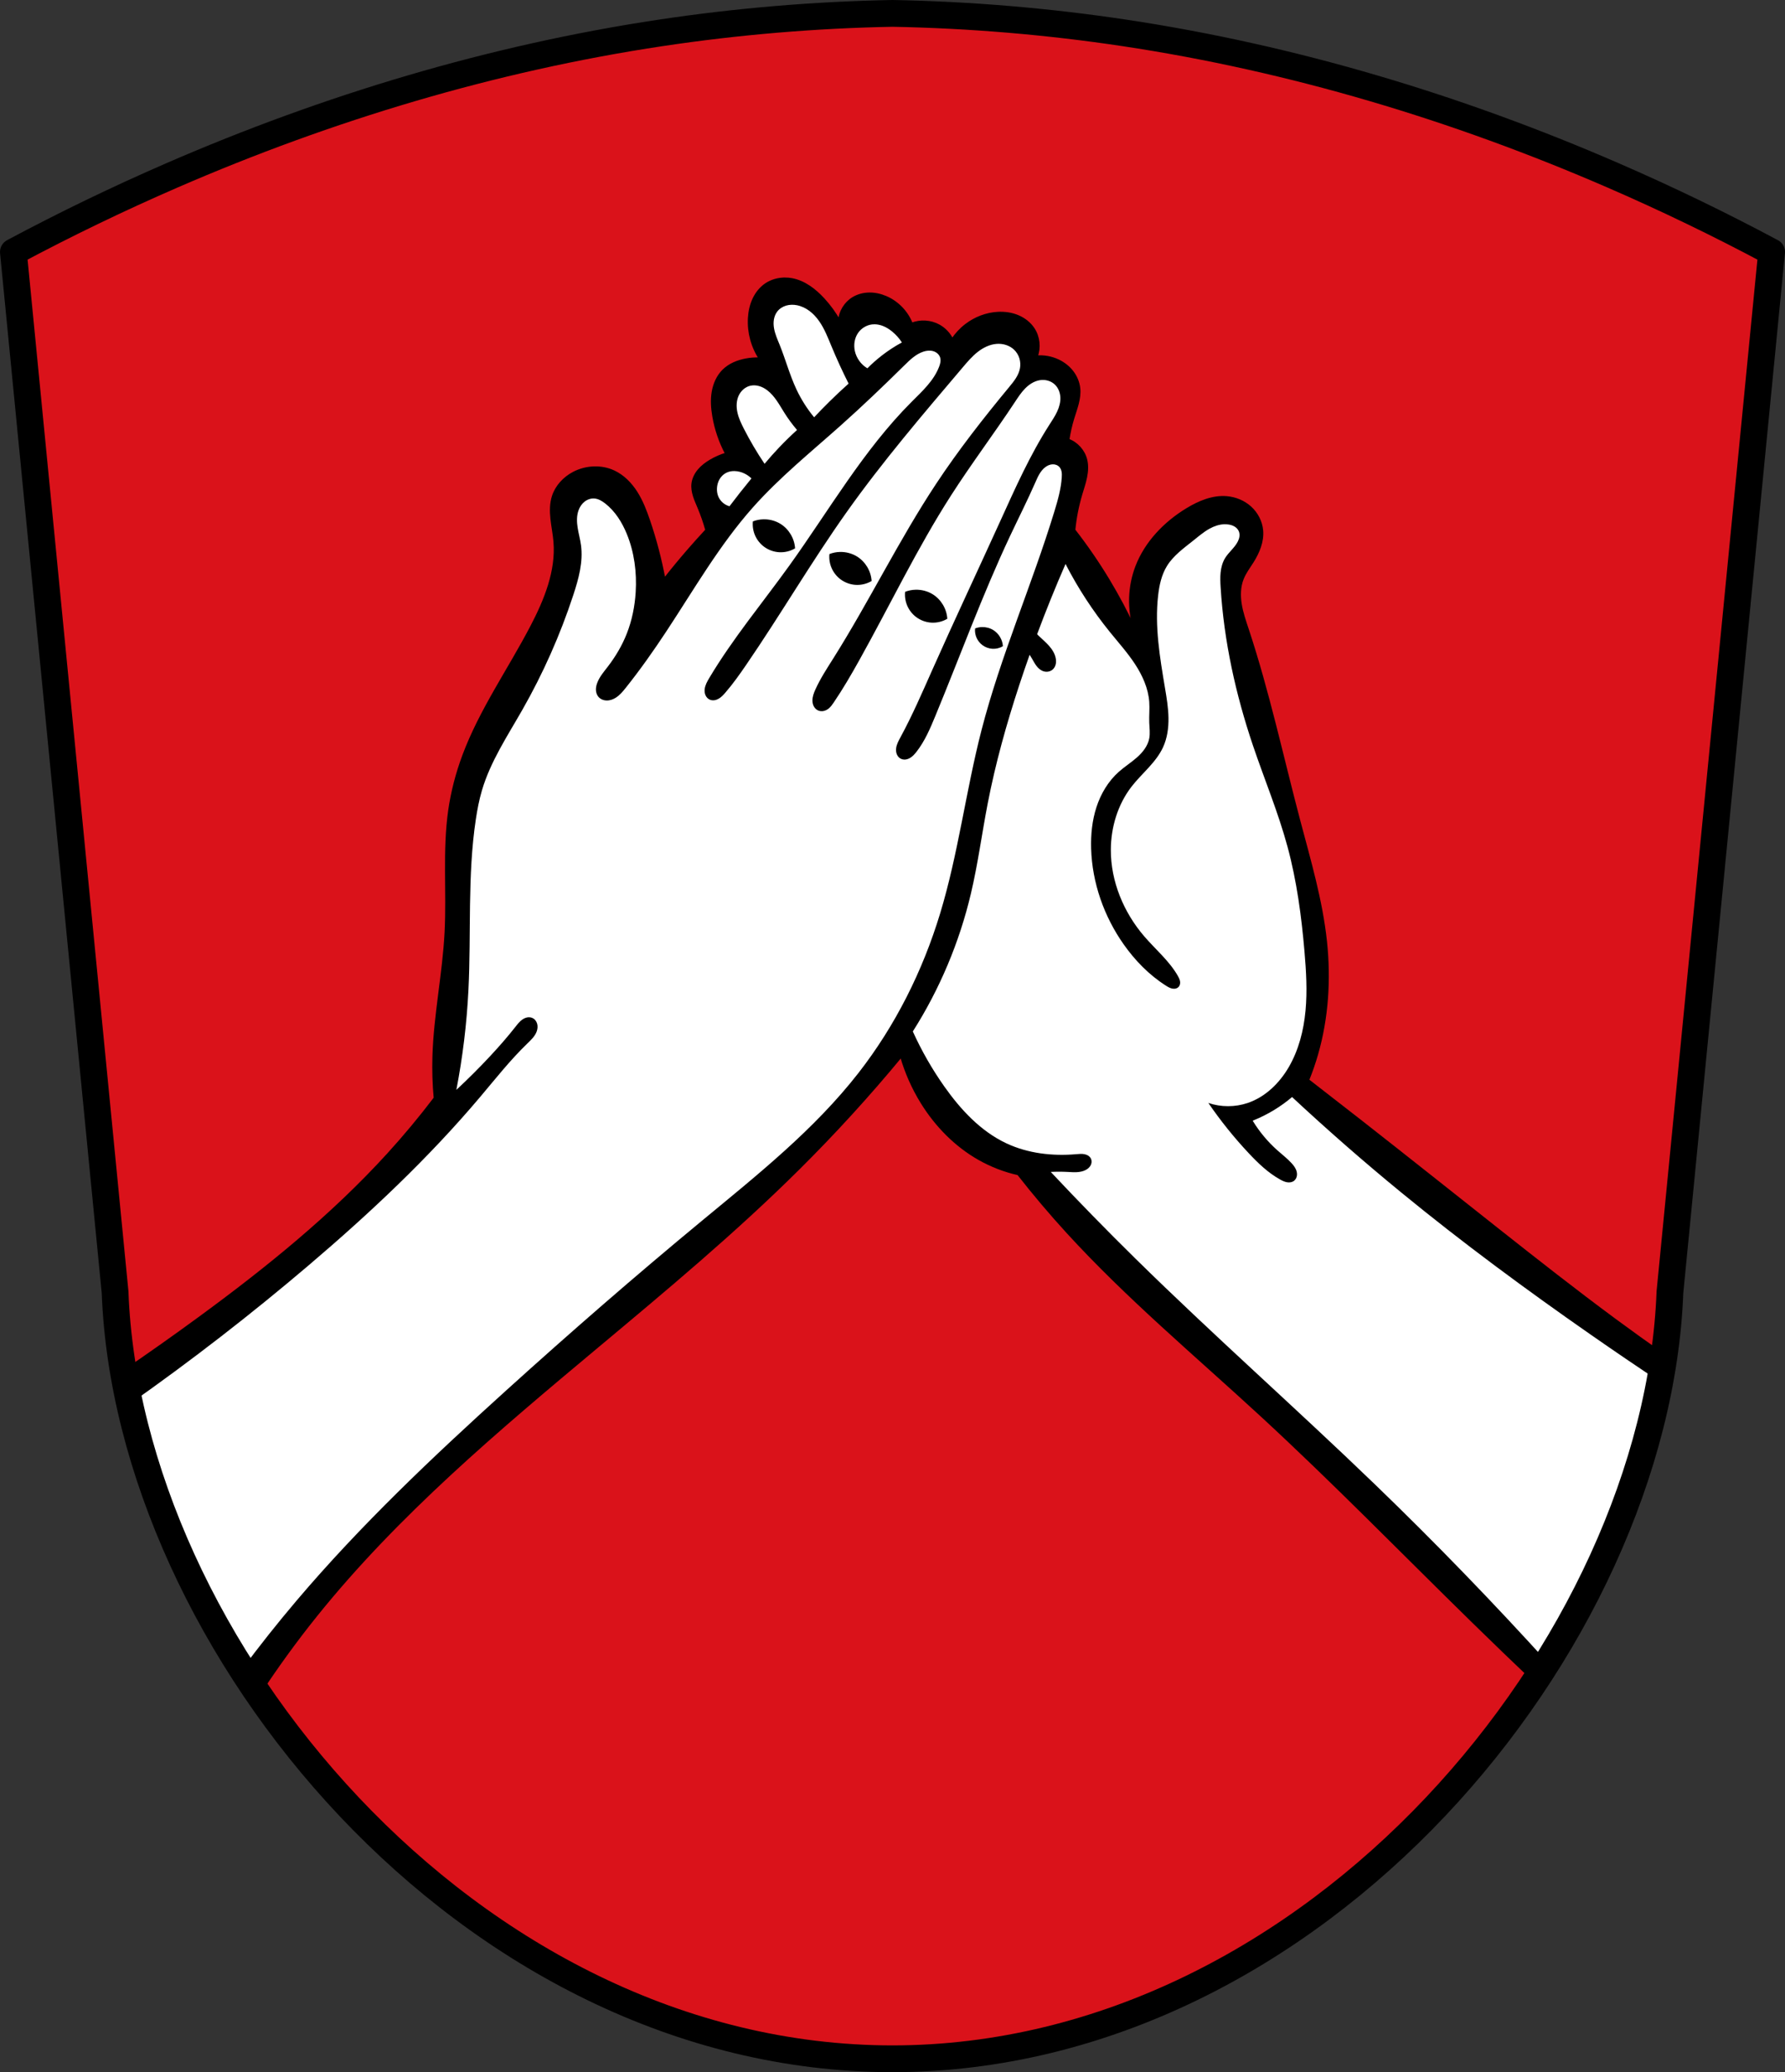 <?xml version="1.0" encoding="UTF-8" standalone="no"?>
<!-- Created with Inkscape (http://www.inkscape.org/) -->

<svg
   xmlns:dc="http://purl.org/dc/elements/1.1/"
   xmlns:cc="http://creativecommons.org/ns#"
   xmlns:rdf="http://www.w3.org/1999/02/22-rdf-syntax-ns#"
   xmlns:svg="http://www.w3.org/2000/svg"
   xmlns="http://www.w3.org/2000/svg"
   xmlns:sodipodi="http://sodipodi.sourceforge.net/DTD/sodipodi-0.dtd"
   xmlns:inkscape="http://www.inkscape.org/namespaces/inkscape"
   width="194.053mm"
   height="225.2mm"
   viewBox="0 0 194.053 225.2"
   version="1.1"
   id="svg1049"
   inkscape:version="0.92.5 (2060ec1f9f, 2020-04-08)"
   sodipodi:docname="DEU Druisheim COA.svg">
  <rect x="0" y="0" width="194.053" height="225.2" fill="#333333" stroke="none"/>
  <defs
     id="defs1043">
    <inkscape:path-effect
       effect="spiro"
       id="path-effect2341"
       is_visible="true" />
    <inkscape:path-effect
       effect="spiro"
       id="path-effect2321"
       is_visible="true" />
    <inkscape:path-effect
       effect="spiro"
       id="path-effect2256"
       is_visible="true" />
    <inkscape:path-effect
       effect="spiro"
       id="path-effect2252"
       is_visible="true" />
    <inkscape:path-effect
       effect="spiro"
       id="path-effect2212"
       is_visible="true" />
    <inkscape:path-effect
       effect="spiro"
       id="path-effect2207"
       is_visible="true" />
    <inkscape:path-effect
       effect="spiro"
       id="path-effect2203"
       is_visible="true" />
    <inkscape:path-effect
       effect="spiro"
       id="path-effect2163"
       is_visible="true" />
    <inkscape:path-effect
       effect="spiro"
       id="path-effect2124"
       is_visible="true" />
    <inkscape:path-effect
       effect="spiro"
       id="path-effect2104"
       is_visible="true" />
    <inkscape:path-effect
       effect="spiro"
       id="path-effect2007"
       is_visible="true" />
    <inkscape:path-effect
       effect="spiro"
       id="path-effect2007-3"
       is_visible="true" />
    <inkscape:path-effect
       effect="spiro"
       id="path-effect2163-4"
       is_visible="true" />
    <inkscape:path-effect
       effect="spiro"
       id="path-effect2341-1"
       is_visible="true" />
    <inkscape:path-effect
       effect="spiro"
       id="path-effect2341-4"
       is_visible="true" />
    <inkscape:path-effect
       effect="spiro"
       id="path-effect2341-8"
       is_visible="true" />
  </defs>
  <sodipodi:namedview
     id="base"
     pagecolor="#ffffff"
     bordercolor="#666666"
     borderopacity="1.0"
     inkscape:pageopacity="0.0"
     inkscape:pageshadow="2"
     inkscape:zoom="0.93168032"
     inkscape:cx="366.71389"
     inkscape:cy="425.57519"
     inkscape:document-units="mm"
     inkscape:current-layer="layer1"
     showgrid="false"
     inkscape:window-width="1920"
     inkscape:window-height="1046"
     inkscape:window-x="-11"
     inkscape:window-y="-11"
     inkscape:window-maximized="1"
     inkscape:snap-midpoints="true"
     inkscape:snap-smooth-nodes="true"
     fit-margin-top="0"
     fit-margin-left="0"
     fit-margin-right="0"
     fit-margin-bottom="0"
     inkscape:snap-nodes="false" />
  <g
     inkscape:label="Ebene 1"
     inkscape:groupmode="layer"
     id="layer1"
     transform="translate(69.841,-70.442)">
    <path
       inkscape:connector-curvature="0"
       style="fill:#da121a;fill-opacity:1;fill-rule:evenodd;stroke:none;stroke-width:2.91;stroke-linecap:round;stroke-linejoin:round;stroke-miterlimit:4;stroke-dasharray:none;stroke-opacity:1"
       d="m 27.185,71.897 c -8.443,0.158 -16.876,0.868 -25.226,2.123 -18.28,2.748 -36.133,8.114 -53.09,15.472 -5.861,2.544 -11.619,5.325 -17.255,8.335 l 11.055,113.05 c 1.425,38.107 38.304,83.284 84.516,83.309 46.183,-0.041 83.072,-45.228 84.516,-83.309 L 122.755,97.828 h 0.002 C 117.121,94.817 111.363,92.036 105.502,89.493 88.544,82.134 70.691,76.769 52.411,74.02 44.061,72.765 35.628,72.055 27.185,71.897 Z"
       id="path1193-4-8" />
    <path
       inkscape:connector-curvature="0"
       style="fill:#000000;stroke:#000000;stroke-width:0.265px;stroke-linecap:butt;stroke-linejoin:miter;stroke-opacity:1"
       d="m 15.504,100.735 c -0.733,-8e-4 -1.465,0.198 -2.072,0.605 -0.587,0.394 -1.042,0.97 -1.341,1.611 -0.299,0.641 -0.448,1.346 -0.49,2.052 -0.093,1.548 0.33,3.122 1.185,4.416 -0.505,-0.018 -1.011,0.018 -1.508,0.108 -0.915,0.166 -1.818,0.53 -2.477,1.184 -0.624,0.619 -0.993,1.465 -1.14,2.331 -0.147,0.867 -0.085,1.757 0.063,2.624 0.243,1.428 0.718,2.815 1.4,4.093 -0.602,0.181 -1.182,0.434 -1.723,0.754 -0.468,0.276 -0.911,0.605 -1.262,1.019 -0.352,0.414 -0.61,0.919 -0.676,1.458 -0.055,0.446 0.021,0.9 0.153,1.33 0.132,0.43 0.319,0.84 0.493,1.255 0.338,0.807 0.626,1.634 0.861,2.477 -0.659,0.707 -1.305,1.425 -1.938,2.154 -0.912,1.05 -1.798,2.122 -2.657,3.216 -0.403,-2.169 -0.963,-4.309 -1.675,-6.398 -0.362,-1.063 -0.768,-2.121 -1.371,-3.069 -0.603,-0.948 -1.419,-1.786 -2.437,-2.262 -1.372,-0.641 -3.042,-0.554 -4.382,0.152 -1.013,0.534 -1.857,1.429 -2.213,2.518 -0.259,0.791 -0.255,1.644 -0.166,2.472 0.089,0.827 0.259,1.645 0.328,2.474 0.265,3.208 -1.011,6.337 -2.499,9.191 -2.451,4.703 -5.556,9.09 -7.41,14.059 -0.718,1.925 -1.242,3.925 -1.533,5.959 -0.625,4.379 -0.165,8.836 -0.394,13.253 -0.234,4.513 -1.187,8.971 -1.322,13.488 -0.045,1.508 0.001,3.019 0.139,4.521 -1.598,2.105 -3.291,4.139 -5.071,6.093 -6.119,6.717 -13.233,12.453 -20.564,17.821 -2.71,1.985 -5.454,3.922 -8.23,5.814 2.012,11.9 7.166,24.096 14.708,35.092 1.938,-2.962 4.016,-5.831 6.234,-8.59 8.854,-11.012 19.753,-20.174 30.595,-29.235 7.464,-6.238 14.949,-12.476 21.853,-19.329 3.922,-3.892 7.651,-7.978 11.17,-12.238 0.509,1.775 1.263,3.48 2.234,5.051 1.545,2.499 3.661,4.669 6.216,6.119 1.333,0.757 2.778,1.315 4.274,1.651 1.699,2.172 3.481,4.278 5.342,6.313 6.523,7.136 13.967,13.358 21.077,19.911 7.879,7.262 15.36,14.943 23.019,22.437 2.227,2.179 4.471,4.339 6.728,6.486 7.394,-11.176 12.331,-23.504 14.046,-35.451 -1.793,-1.257 -3.572,-2.533 -5.334,-3.833 -4.304,-3.178 -8.512,-6.483 -12.709,-9.801 -4.953,-3.915 -9.892,-7.848 -14.864,-11.74 -1.934,-1.514 -3.873,-3.022 -5.816,-4.524 0.372,-0.916 0.696,-1.851 0.969,-2.8 1.145,-3.969 1.407,-8.171 0.969,-12.279 -0.476,-4.466 -1.759,-8.798 -2.908,-13.14 -1.836,-6.939 -3.342,-13.974 -5.601,-20.787 -0.296,-0.893 -0.606,-1.786 -0.756,-2.715 -0.15,-0.928 -0.131,-1.905 0.217,-2.779 0.262,-0.659 0.698,-1.231 1.077,-1.831 0.645,-1.023 1.142,-2.205 1.034,-3.41 -0.085,-0.947 -0.554,-1.849 -1.257,-2.49 -0.703,-0.641 -1.629,-1.023 -2.577,-1.102 -1.52,-0.126 -3.005,0.501 -4.308,1.293 -2.414,1.466 -4.485,3.609 -5.493,6.247 -0.823,2.154 -0.9,4.584 -0.215,6.786 -0.838,-1.808 -1.773,-3.57 -2.8,-5.278 -1.145,-1.904 -2.405,-3.74 -3.77,-5.493 0.127,-1.313 0.38,-2.613 0.754,-3.877 0.182,-0.617 0.394,-1.226 0.522,-1.856 0.128,-0.63 0.172,-1.29 0.017,-1.914 -0.243,-0.976 -0.994,-1.81 -1.939,-2.154 0.121,-0.802 0.301,-1.594 0.538,-2.369 0.162,-0.529 0.351,-1.051 0.486,-1.587 0.135,-0.537 0.218,-1.093 0.16,-1.644 -0.068,-0.653 -0.334,-1.281 -0.735,-1.801 -0.401,-0.52 -0.934,-0.933 -1.527,-1.215 -0.733,-0.349 -1.561,-0.5 -2.37,-0.431 0.377,-0.98 0.253,-2.138 -0.323,-3.016 -0.406,-0.619 -1.018,-1.091 -1.702,-1.376 -0.684,-0.285 -1.436,-0.387 -2.176,-0.347 -1.244,0.067 -2.457,0.537 -3.447,1.292 -0.588,0.449 -1.1,0.998 -1.508,1.615 -0.309,-0.644 -0.821,-1.189 -1.446,-1.535 -0.896,-0.497 -2.018,-0.568 -2.97,-0.188 -0.494,-1.291 -1.529,-2.365 -2.8,-2.908 -0.566,-0.242 -1.179,-0.382 -1.795,-0.375 -0.615,0.007 -1.233,0.164 -1.76,0.482 -0.861,0.519 -1.442,1.474 -1.508,2.477 -0.481,-0.852 -1.061,-1.649 -1.723,-2.369 -0.933,-1.015 -2.09,-1.905 -3.446,-2.154 -0.24,-0.044 -0.484,-0.066 -0.728,-0.067 z"
       id="path2102-1" />
    <path
       style="fill:#ffffff;stroke:none;stroke-width:1px;stroke-linecap:butt;stroke-linejoin:miter;stroke-opacity:1"
       d="M 324.699 124.986 C 323.959 125.009 323.224 125.115 322.514 125.324 C 321.093 125.742 319.782 126.572 318.875 127.742 C 318.14 128.69 317.686 129.839 317.484 131.021 C 317.283 132.204 317.328 133.421 317.529 134.604 C 317.932 136.969 318.94 139.18 319.838 141.404 C 322.282 147.46 323.97 153.818 326.75 159.727 C 328.672 163.812 331.108 167.655 333.982 171.137 C 336.029 168.952 338.118 166.81 340.25 164.709 C 342.815 162.182 345.441 159.715 348.125 157.314 C 345.579 152.261 343.221 147.112 341.055 141.885 C 339.594 138.361 338.202 134.764 336.002 131.648 C 334.902 130.091 333.6 128.662 332.072 127.521 C 330.544 126.381 328.783 125.532 326.91 125.17 C 326.183 125.03 325.439 124.965 324.699 124.986 z M 358.881 132.994 C 358.51 132.987 358.139 133.006 357.77 133.047 C 355.454 133.315 353.293 134.654 351.982 136.582 C 350.537 138.709 350.144 141.463 350.697 143.975 C 351.342 146.903 353.252 149.531 355.84 151.047 C 357.655 149.211 359.591 147.492 361.627 145.904 C 364.255 143.855 367.054 142.025 369.984 140.439 C 368.895 138.739 367.533 137.214 365.967 135.939 C 364.812 135 363.538 134.193 362.148 133.66 C 361.106 133.261 359.995 133.018 358.881 132.994 z M 409.859 141.002 C 409.537 140.994 409.217 141.002 408.896 141.025 C 406.005 141.232 403.29 142.593 401.016 144.391 C 398.741 146.188 396.852 148.416 394.977 150.627 C 378.534 170.011 361.987 189.361 347.281 210.094 C 332.817 230.487 320.197 252.128 306.053 272.744 C 303.384 276.635 300.654 280.495 297.564 284.061 C 296.734 285.019 295.855 285.974 294.746 286.588 C 294.191 286.895 293.584 287.112 292.953 287.18 C 292.323 287.247 291.669 287.161 291.096 286.891 C 290.34 286.534 289.752 285.869 289.418 285.104 C 289.084 284.338 288.995 283.479 289.084 282.648 C 289.261 280.987 290.116 279.484 290.971 278.049 C 300.603 261.885 312.721 247.371 323.711 232.098 C 340.082 209.345 354.145 184.651 373.957 164.822 C 378.322 160.453 383.096 156.126 385.275 150.348 C 385.499 149.754 385.695 149.145 385.787 148.518 C 385.88 147.89 385.866 147.241 385.68 146.635 C 385.481 145.988 385.087 145.406 384.58 144.957 C 384.073 144.508 383.456 144.188 382.805 144.002 C 381.503 143.63 380.096 143.791 378.809 144.209 C 375.727 145.21 373.309 147.567 371.002 149.842 C 362.466 158.258 353.804 166.548 344.855 174.523 C 332.607 185.441 319.782 195.809 308.881 208.072 C 295.109 223.565 284.735 241.704 273.312 259.002 C 268.098 266.899 262.646 274.646 256.74 282.041 C 255.546 283.537 254.304 285.042 252.697 286.082 C 251.579 286.806 250.276 287.289 248.943 287.277 C 248.277 287.27 247.61 287.141 247 286.873 C 246.39 286.605 245.839 286.198 245.422 285.678 C 244.803 284.905 244.501 283.909 244.471 282.92 C 244.44 281.93 244.667 280.945 245.018 280.02 C 245.953 277.545 247.725 275.499 249.338 273.402 C 252.534 269.248 255.228 264.69 257.145 259.811 C 259.269 254.402 260.423 248.634 260.781 242.834 C 261.281 234.74 260.213 226.493 257.145 218.986 C 255.184 214.191 252.34 209.637 248.252 206.455 C 246.948 205.44 245.453 204.548 243.805 204.434 C 242.361 204.333 240.908 204.857 239.777 205.76 C 238.646 206.662 237.827 207.923 237.338 209.285 C 236.52 211.562 236.601 214.068 236.98 216.457 C 237.36 218.846 238.026 221.185 238.35 223.582 C 239.281 230.475 237.361 237.413 235.191 244.021 C 229.823 260.375 222.801 276.186 214.273 291.137 C 208.17 301.838 201.223 312.265 197.727 324.078 C 196.57 327.985 195.808 331.998 195.201 336.027 C 191.72 359.14 193.338 382.685 192.17 406.029 C 191.482 419.764 189.825 433.451 187.217 446.953 C 192.014 442.501 196.65 437.875 201.111 433.086 C 204.715 429.218 208.205 425.242 211.469 421.084 C 212.333 419.983 213.203 418.851 214.363 418.068 C 214.943 417.677 215.593 417.379 216.281 417.252 C 216.969 417.125 217.697 417.175 218.342 417.447 C 218.833 417.655 219.268 417.987 219.609 418.396 C 219.951 418.806 220.2 419.291 220.35 419.803 C 220.65 420.826 220.55 421.94 220.195 422.945 C 219.486 424.956 217.854 426.475 216.32 427.957 C 209.337 434.705 203.31 442.36 197.047 449.781 C 175.819 474.935 151.731 497.548 126.662 518.877 C 103.033 538.981 78.477 557.993 53.105 575.848 C 61.115 612.867 76.929 650.283 98.992 684.988 C 106.257 675.189 113.843 665.628 121.738 656.328 C 147.962 625.438 177.48 597.518 207.529 570.334 C 233.809 546.56 260.551 523.293 287.863 500.713 C 310.611 481.907 333.976 463.353 352.131 440.082 C 367.301 420.636 378.516 398.202 385.68 374.602 C 393.144 350.009 396.235 324.307 402.656 299.422 C 410.536 268.884 423.357 239.853 432.566 209.689 C 433.956 205.139 435.27 200.518 435.572 195.77 C 435.62 195.02 435.642 194.262 435.514 193.521 C 435.385 192.781 435.096 192.053 434.588 191.5 C 434.238 191.12 433.793 190.832 433.309 190.652 C 432.825 190.473 432.303 190.401 431.787 190.424 C 430.755 190.47 429.763 190.893 428.928 191.5 C 427.89 192.254 427.075 193.279 426.418 194.381 C 425.761 195.483 425.253 196.666 424.736 197.84 C 421.479 205.247 417.825 212.473 414.377 219.793 C 402.998 243.949 393.869 269.089 383.658 293.762 C 381.554 298.846 379.366 303.978 375.979 308.314 C 375.19 309.323 374.316 310.305 373.193 310.92 C 372.632 311.227 372.013 311.437 371.375 311.49 C 370.737 311.544 370.081 311.436 369.512 311.143 C 368.781 310.766 368.223 310.095 367.912 309.334 C 367.601 308.573 367.528 307.729 367.621 306.912 C 367.807 305.279 368.626 303.796 369.41 302.352 C 374.261 293.409 378.31 284.061 382.445 274.766 C 391.537 254.329 401.076 234.092 410.336 213.73 C 416.478 200.225 422.528 186.604 430.545 174.119 C 431.66 172.382 432.817 170.662 433.684 168.789 C 434.55 166.916 435.124 164.863 434.992 162.803 C 434.866 160.828 434.048 158.859 432.566 157.547 C 431.757 156.83 430.768 156.322 429.721 156.053 C 428.673 155.783 427.57 155.748 426.504 155.928 C 424.224 156.313 422.191 157.646 420.566 159.291 C 418.941 160.936 417.673 162.891 416.398 164.82 C 407.851 177.762 398.5 190.167 390.125 203.221 C 376.214 224.902 365.087 248.225 352.535 270.721 C 349.235 276.635 345.831 282.5 342.025 288.102 C 341.432 288.975 340.818 289.854 340.004 290.527 C 339.391 291.034 338.669 291.415 337.891 291.576 C 337.112 291.738 336.279 291.672 335.559 291.336 C 334.829 290.995 334.237 290.388 333.857 289.678 C 333.478 288.967 333.303 288.157 333.289 287.352 C 333.262 285.741 333.86 284.189 334.523 282.721 C 336.54 278.263 339.239 274.155 341.848 270.016 C 356.628 246.559 368.765 221.491 384.062 198.369 C 393.196 184.564 403.419 171.51 413.973 158.758 C 414.926 157.605 415.885 156.451 416.689 155.189 C 417.493 153.928 418.144 152.548 418.42 151.078 C 418.678 149.703 418.6 148.264 418.184 146.928 C 417.767 145.592 417.01 144.361 415.994 143.398 C 414.363 141.852 412.113 141.055 409.859 141.002 z M 309.596 158.029 C 308.97 158.004 308.343 158.06 307.734 158.209 C 305.715 158.704 304.021 160.225 303.109 162.094 C 302.059 164.246 301.999 166.78 302.508 169.121 C 303.016 171.462 304.056 173.649 305.145 175.783 C 307.683 180.761 310.527 185.581 313.654 190.211 C 315.612 187.862 317.648 185.58 319.758 183.367 C 322.076 180.937 324.483 178.592 326.973 176.338 C 325.081 174.123 323.348 171.772 321.793 169.309 C 319.713 166.014 317.864 162.419 314.764 160.059 C 313.767 159.3 312.65 158.685 311.447 158.336 C 310.846 158.161 310.222 158.054 309.596 158.029 z M 301.295 193.182 C 300.087 193.163 298.883 193.395 297.82 193.959 C 296.7 194.554 295.775 195.495 295.148 196.598 C 294.521 197.7 294.187 198.962 294.123 200.229 C 294.068 201.319 294.213 202.423 294.605 203.441 C 295.384 205.463 297.171 207.067 299.266 207.621 C 300.693 205.731 302.14 203.856 303.605 201.996 C 305.138 200.051 306.693 198.121 308.268 196.209 C 306.939 194.895 305.256 193.941 303.445 193.477 C 302.746 193.297 302.02 193.194 301.295 193.182 z M 313.174 212.971 C 315.633 212.914 318.11 213.553 320.201 214.852 C 323.637 216.985 325.934 220.849 326.166 224.887 C 324.215 226.04 321.917 226.599 319.654 226.471 C 317.392 226.342 315.173 225.527 313.365 224.16 C 311.8 222.976 310.545 221.385 309.76 219.586 C 308.974 217.787 308.66 215.785 308.855 213.832 C 310.229 213.289 311.698 213.005 313.174 212.971 z M 502.162 214.998 C 500.124 215.082 498.101 215.779 496.295 216.764 C 493.887 218.077 491.791 219.882 489.65 221.596 C 485.687 224.769 481.406 227.781 478.74 232.102 C 476.507 235.722 475.586 239.998 475.104 244.225 C 473.659 256.883 475.825 269.642 477.934 282.207 C 478.614 286.258 479.29 290.33 479.354 294.438 C 479.417 298.545 478.844 302.722 477.125 306.453 C 475.676 309.598 473.463 312.326 471.129 314.885 C 468.795 317.443 466.311 319.875 464.193 322.615 C 458.545 329.924 455.744 339.24 455.709 348.477 C 455.66 361.458 460.973 374.2 469.447 384.035 C 474.074 389.404 479.664 394.049 483.186 400.199 C 483.58 400.889 483.952 401.608 484.09 402.391 C 484.159 402.782 484.168 403.187 484.09 403.576 C 484.012 403.966 483.846 404.339 483.59 404.643 C 483.28 405.011 482.844 405.266 482.379 405.391 C 481.914 405.516 481.421 405.515 480.947 405.43 C 480 405.258 479.151 404.756 478.338 404.24 C 471.458 399.874 465.652 393.93 460.961 387.268 C 452.902 375.822 448.052 362.064 447.627 348.072 C 447.452 342.311 448.024 336.484 449.811 331.004 C 451.597 325.523 454.64 320.392 458.941 316.555 C 461.307 314.444 464.016 312.748 466.395 310.652 C 468.773 308.557 470.873 305.93 471.467 302.816 C 471.871 300.694 471.549 298.509 471.467 296.35 C 471.36 293.522 471.669 290.688 471.467 287.865 C 471.069 282.295 468.692 277.026 465.631 272.355 C 462.57 267.685 458.82 263.515 455.305 259.176 C 448.308 250.539 442.204 241.178 437.121 231.293 C 432.971 240.78 429.09 250.386 425.471 260.088 C 425.659 260.281 425.838 260.482 426.031 260.67 C 427.479 262.083 429.051 263.374 430.389 264.893 C 431.726 266.411 432.839 268.207 433.146 270.207 C 433.263 270.963 433.261 271.744 433.078 272.486 C 432.895 273.229 432.524 273.933 431.973 274.463 C 431.434 274.98 430.729 275.318 429.992 275.439 C 429.255 275.561 428.487 275.466 427.791 275.195 C 426.753 274.79 425.899 274.005 425.221 273.121 C 424.542 272.237 424.02 271.247 423.463 270.281 C 423.121 269.688 422.76 269.105 422.391 268.527 C 420.922 272.666 419.5 276.824 418.129 280.996 C 412.9 296.904 408.38 313.065 405.197 329.506 C 402.812 341.827 401.18 354.297 398.293 366.51 C 393.571 386.491 385.482 405.672 374.473 423.002 C 378.051 430.907 382.382 438.474 387.387 445.562 C 394.106 455.079 402.328 463.948 412.877 468.893 C 421.719 473.037 431.764 474.184 441.492 473.338 C 442.648 473.237 443.823 473.11 444.957 473.354 C 445.524 473.474 446.076 473.69 446.549 474.025 C 447.022 474.361 447.414 474.82 447.627 475.359 C 447.793 475.781 447.848 476.244 447.801 476.695 C 447.753 477.146 447.604 477.585 447.383 477.98 C 446.941 478.772 446.219 479.382 445.416 479.805 C 444.291 480.397 443.01 480.642 441.74 480.711 C 440.471 480.779 439.2 480.677 437.93 480.611 C 435.642 480.493 433.348 480.493 431.061 480.611 C 442.407 492.693 453.993 504.551 465.811 516.172 C 497.879 547.706 531.628 577.484 564.002 608.705 C 588.744 632.566 612.677 657.266 635.748 682.746 C 658.762 646.01 674.784 606.334 681.988 567.375 C 672.093 560.772 662.256 554.084 652.494 547.285 C 625.961 528.805 599.918 509.598 574.912 489.098 C 559.555 476.508 544.593 463.434 530.059 449.902 C 527.773 451.836 525.339 453.595 522.785 455.156 C 519.955 456.886 516.979 458.374 513.896 459.6 C 516.638 464.111 520.055 468.212 523.998 471.723 C 525.952 473.462 528.04 475.062 529.814 476.984 C 530.751 477.999 531.616 479.144 531.945 480.484 C 532.11 481.155 532.134 481.865 531.961 482.533 C 531.788 483.202 531.412 483.824 530.867 484.248 C 530.471 484.556 529.993 484.756 529.5 484.85 C 529.007 484.943 528.497 484.932 528.002 484.85 C 527.011 484.684 526.092 484.235 525.213 483.75 C 520.271 481.024 516.142 477.05 512.279 472.936 C 506.241 466.503 500.698 459.605 495.713 452.326 C 500.907 454.09 506.681 454.09 511.875 452.326 C 519.061 449.887 524.848 444.241 528.672 437.686 C 532.761 430.675 534.81 422.615 535.57 414.535 C 536.33 406.455 535.846 398.313 535.152 390.227 C 533.911 375.756 531.988 361.292 528.195 347.271 C 524.378 333.159 518.706 319.629 514.025 305.779 C 506.938 284.808 502.111 263.003 500.752 240.908 C 500.625 238.849 500.529 236.78 500.746 234.729 C 500.963 232.677 501.508 230.632 502.582 228.871 C 504.087 226.404 506.56 224.596 507.834 222.002 C 508.141 221.376 508.374 220.709 508.463 220.018 C 508.552 219.326 508.494 218.609 508.238 217.961 C 507.923 217.162 507.319 216.495 506.598 216.027 C 505.877 215.56 505.043 215.283 504.197 215.133 C 503.522 215.013 502.842 214.972 502.162 215 L 502.162 214.998 z M 344.578 226.359 C 347.037 226.302 349.515 226.942 351.605 228.24 C 355.041 230.374 357.339 234.238 357.57 238.275 C 355.62 239.429 353.321 239.988 351.059 239.859 C 348.796 239.731 346.577 238.916 344.77 237.549 C 343.204 236.365 341.949 234.773 341.164 232.975 C 340.379 231.176 340.064 229.174 340.26 227.221 C 341.633 226.677 343.103 226.394 344.578 226.359 z M 375.627 241.846 C 378.086 241.789 380.563 242.428 382.654 243.727 C 386.09 245.86 388.388 249.726 388.619 253.764 C 386.668 254.917 384.37 255.476 382.107 255.348 C 379.845 255.219 377.626 254.404 375.818 253.037 C 374.253 251.853 372.998 250.262 372.213 248.463 C 371.428 246.664 371.113 244.662 371.309 242.709 C 372.682 242.166 374.152 241.88 375.627 241.846 z M 402.859 257.162 C 404.481 257.124 406.117 257.546 407.496 258.402 C 409.762 259.81 411.275 262.359 411.428 265.021 C 410.141 265.782 408.627 266.151 407.135 266.066 C 405.642 265.982 404.178 265.443 402.986 264.541 C 401.954 263.76 401.127 262.712 400.609 261.525 C 400.091 260.339 399.885 259.018 400.014 257.73 C 400.919 257.372 401.886 257.185 402.859 257.162 z "
       transform="matrix(0.265,0,0,0.265,-69.841,70.442)"
       id="path2161-6" />
    <path
       inkscape:connector-curvature="0"
       style="fill:none;fill-rule:evenodd;stroke:#000000;stroke-width:2.91;stroke-linecap:round;stroke-linejoin:round;stroke-miterlimit:4;stroke-dasharray:none;stroke-opacity:1"
       d="m 27.186,71.897 c -8.443,0.158 -16.876,0.868 -25.226,2.123 -18.28,2.748 -36.133,8.114 -53.09,15.472 -5.861,2.544 -11.619,5.325 -17.255,8.335 l 11.055,113.05 c 1.425,38.107 38.304,83.284 84.516,83.309 46.183,-0.041 83.072,-45.228 84.516,-83.309 L 122.755,97.828 h 0.002 C 117.121,94.817 111.363,92.036 105.502,89.493 88.545,82.134 70.691,76.769 52.412,74.02 44.061,72.765 35.629,72.055 27.186,71.897 Z"
       id="path1193-4" />
  </g>
</svg>
